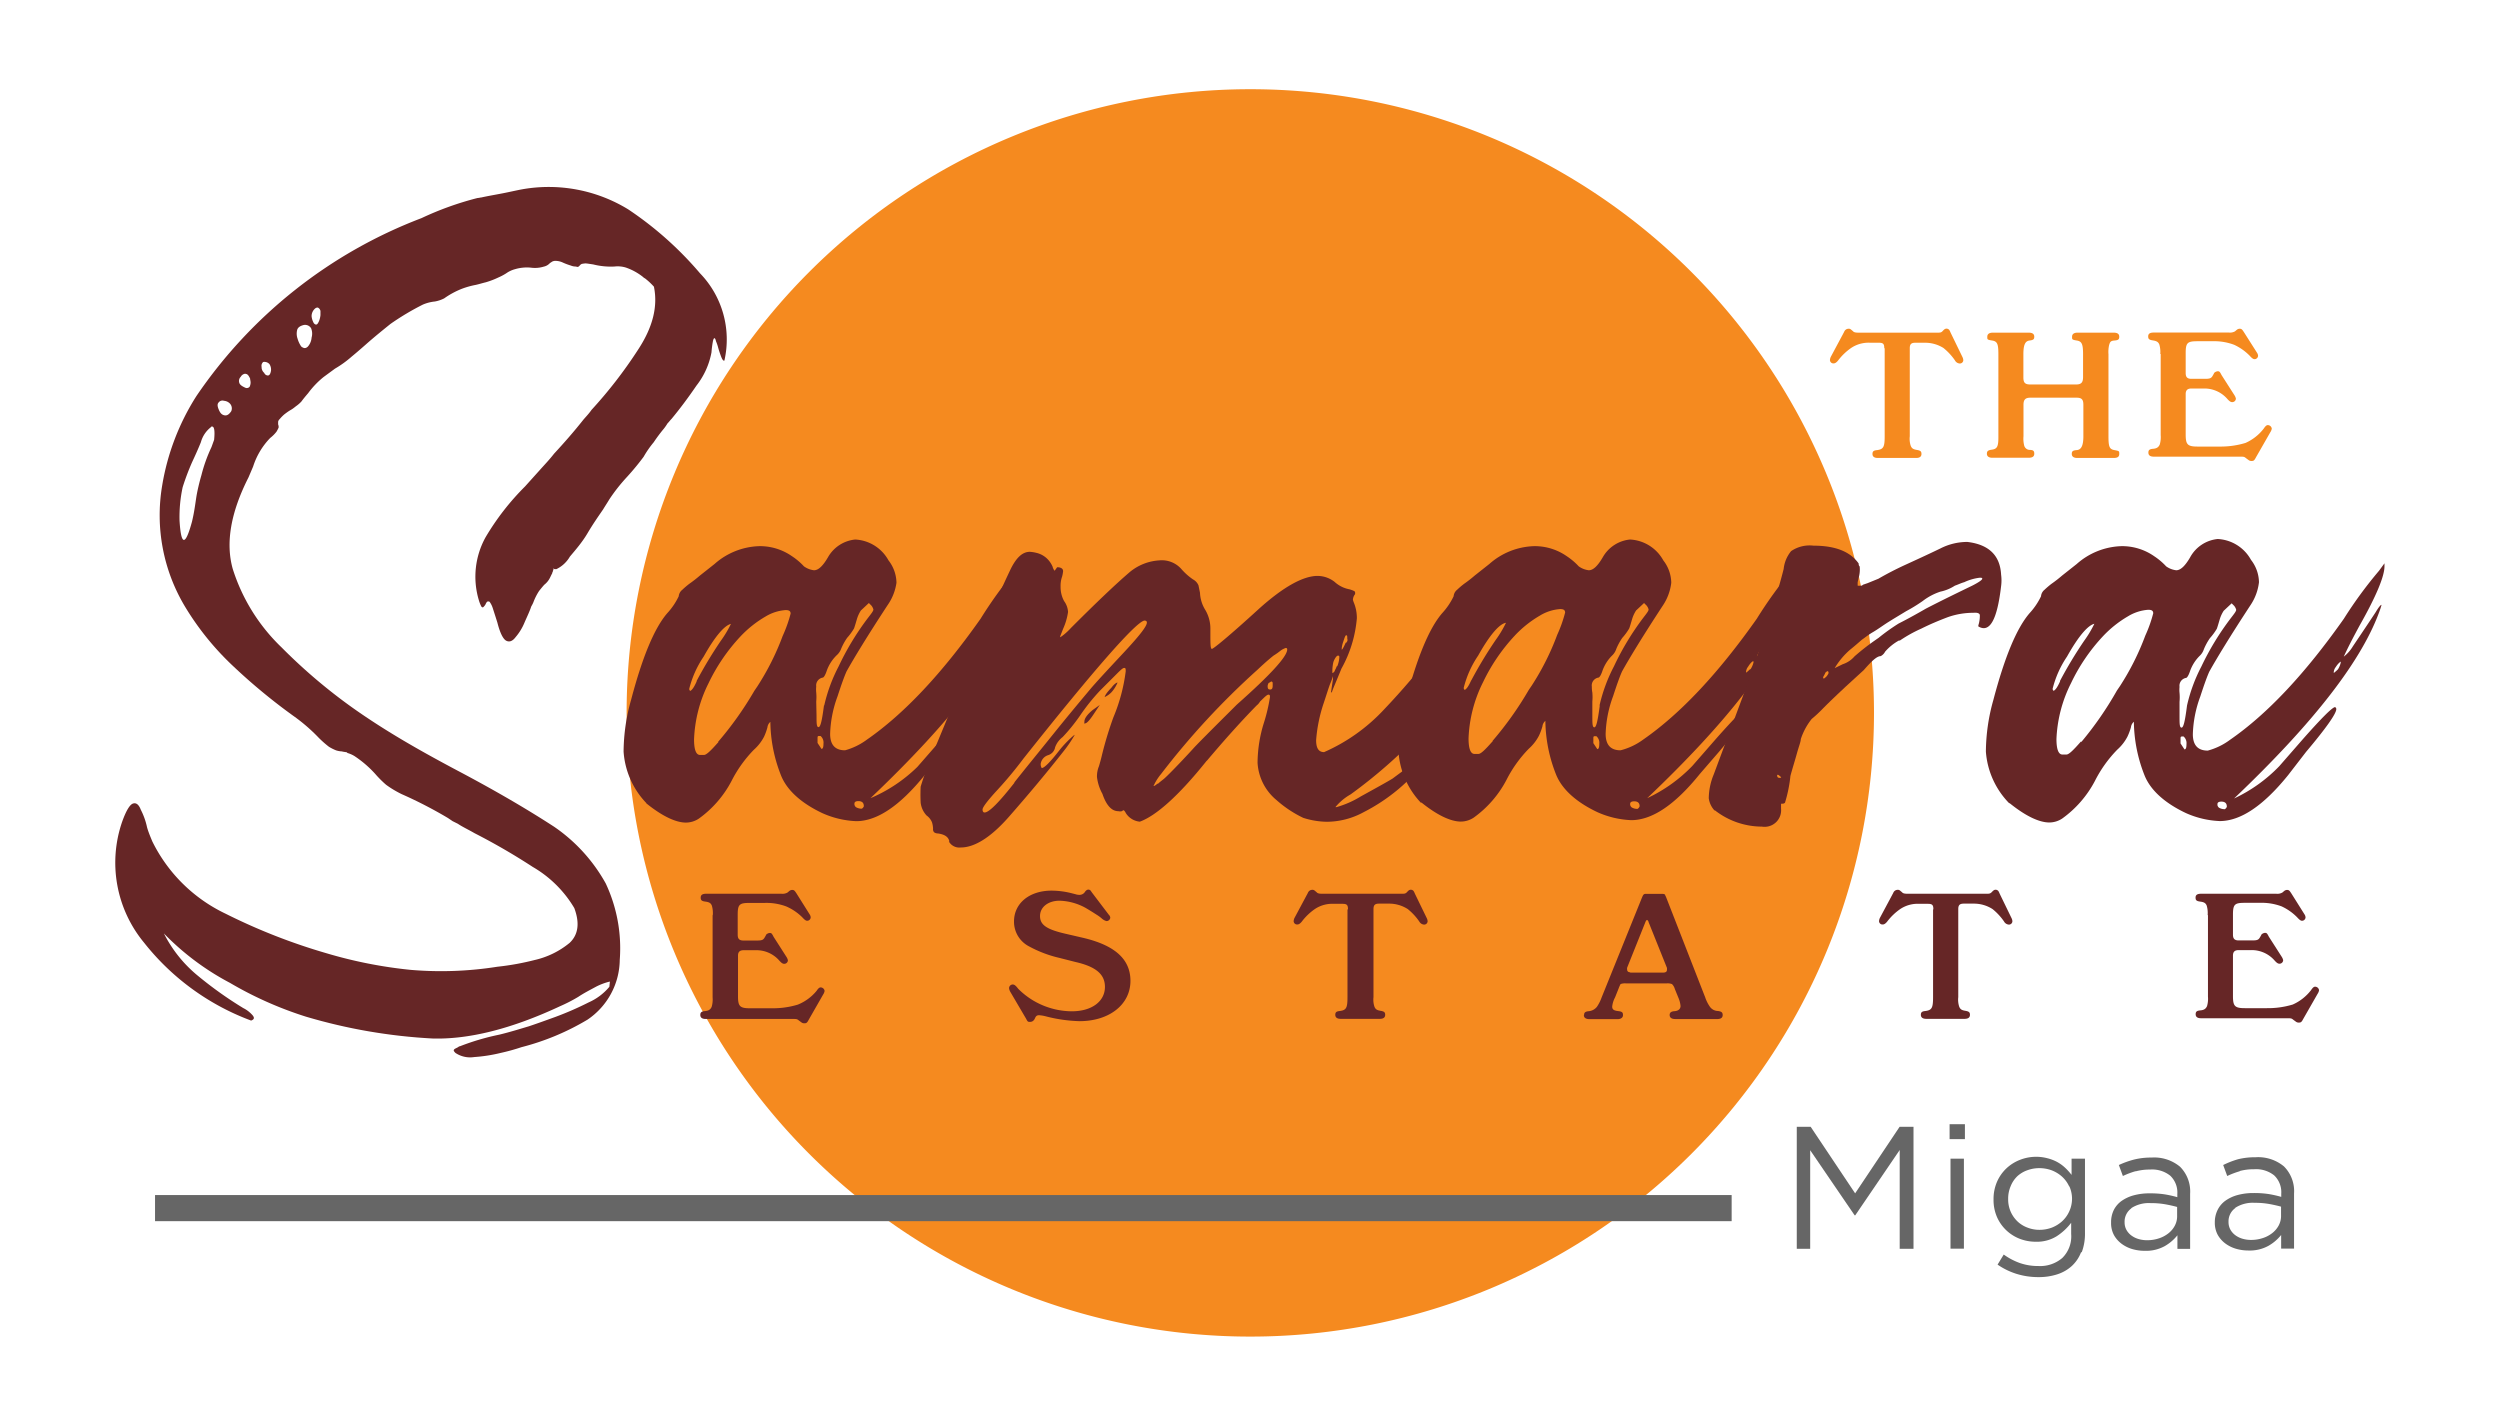 <svg id="Layer_1" data-name="Layer 1" xmlns="http://www.w3.org/2000/svg" viewBox="0 0 248 139.33"><defs><style>.cls-1{fill:#f58a1f;}.cls-2{fill:#662626;}.cls-3{fill:#666;}</style></defs><title>logo</title><path class="cls-1" d="M185.9,70.72A61.87,61.87,0,1,1,124,8.85,61.87,61.87,0,0,1,185.9,70.72"/><path class="cls-2" d="M34.44,74.64c-.21-.05-.36-.05-.52-.1a2.22,2.22,0,0,1-.57-.1,4.69,4.69,0,0,1-.72-.36,10.61,10.61,0,0,1-1-.88A17.27,17.27,0,0,0,29.08,71a58.16,58.16,0,0,1-5.93-4.9,27.71,27.71,0,0,1-4.74-5.83,17.62,17.62,0,0,1-2.32-12.12,23.67,23.67,0,0,1,3.4-8.87A47.37,47.37,0,0,1,41.81,21.64a30.9,30.9,0,0,1,5.57-2c.15,0,.26-.05.36-.05.67-.15,1.34-.26,2.11-.41s1.44-.31,2-.41a15.1,15.1,0,0,1,10.47,2,34.39,34.39,0,0,1,7.12,6.34,9.44,9.44,0,0,1,2.42,8.66c-.1.05-.21-.1-.31-.36s-.21-.57-.31-.93a4.25,4.25,0,0,0-.21-.62c-.05-.21-.1-.31-.15-.31s-.1.05-.15.26a9.79,9.79,0,0,0-.15,1.14,7.6,7.6,0,0,1-1.49,3.3c-.88,1.29-1.7,2.37-2.47,3.3-.15.15-.26.31-.41.46a4.64,4.64,0,0,1-.36.52,15.78,15.78,0,0,0-1,1.34,9.86,9.86,0,0,0-1,1.44c-.46.62-1,1.29-1.65,2a17.41,17.41,0,0,0-1.75,2.22c-.15.26-.36.57-.62,1-.46.67-1,1.44-1.55,2.37s-1.19,1.65-1.75,2.32a3.09,3.09,0,0,1-1.34,1.24H55c-.05-.05-.05-.05-.1-.05a.05.05,0,0,0-.05-.05l.05.05v.05a.19.19,0,0,1-.05.15.19.19,0,0,1-.05.15c0,.1-.05.16-.1.26l-.15.31A2,2,0,0,1,54,58c-.15.16-.31.36-.52.62a5.73,5.73,0,0,0-.57,1.13,3.11,3.11,0,0,1-.21.41c-.15.47-.41,1-.67,1.6a5.32,5.32,0,0,1-.88,1.44c-.31.41-.62.52-.93.36s-.62-.77-.88-1.8c-.21-.67-.36-1.13-.46-1.44a2.18,2.18,0,0,0-.31-.62.24.24,0,0,0-.26,0,1.07,1.07,0,0,0-.15.26,1.11,1.11,0,0,1-.21.26c-.05.05-.1.05-.2-.05a3.57,3.57,0,0,1-.26-.67,8.09,8.09,0,0,1,.67-6.19,25.21,25.21,0,0,1,3.92-5.05l1.44-1.6c.51-.57,1-1.08,1.44-1.65,1-1.08,2-2.22,2.89-3.35.26-.31.57-.62.83-1a44.83,44.83,0,0,0,4.59-5.93c1.5-2.27,2-4.33,1.6-6.29a6.77,6.77,0,0,0-.88-.82.73.73,0,0,1-.21-.15,5.73,5.73,0,0,0-1.7-.93,2.77,2.77,0,0,0-1.13-.1,7.17,7.17,0,0,1-2.11-.21c-.36-.05-.62-.1-.77-.1a2.92,2.92,0,0,0-.36.05.69.69,0,0,0-.21.16c0,.05-.05.05-.1.1s-.15.05-.26,0a1.25,1.25,0,0,1-.52-.1,6.16,6.16,0,0,1-.82-.31,1.78,1.78,0,0,0-.62-.15.78.78,0,0,0-.36.05c-.1.05-.15.1-.26.16a1.15,1.15,0,0,1-.62.36,3,3,0,0,1-1.29.1,4.15,4.15,0,0,0-1.55.15,2.76,2.76,0,0,0-.88.41,5.32,5.32,0,0,1-.77.41A8.14,8.14,0,0,1,48.2,28c-.41.1-.72.2-1,.26a8.19,8.19,0,0,0-1.44.41,8.37,8.37,0,0,0-1.7.93,3.28,3.28,0,0,1-.93.31,4,4,0,0,0-1.19.31,25.84,25.84,0,0,0-3.2,1.91c-.77.62-1.6,1.29-2.47,2.06-.41.36-.88.77-1.39,1.19a10.4,10.4,0,0,1-1.65,1.19l-1.13.83A8.64,8.64,0,0,0,30.57,39c-.31.36-.52.62-.67.83a3.45,3.45,0,0,1-.46.41c-.15.1-.31.26-.57.41s-.41.26-.67.46a4,4,0,0,0-.46.47.47.47,0,0,0-.15.26v.26a.65.65,0,0,1,.05.31,3.09,3.09,0,0,1-.21.41,3.39,3.39,0,0,1-.62.62,7.21,7.21,0,0,0-1.7,2.84l-.46,1.08Q22,52.58,23.09,56.44a18.5,18.5,0,0,0,4.85,7.79,54.2,54.2,0,0,0,8.61,7.06c3,2,6.19,3.76,9.43,5.47,3.09,1.65,6.14,3.4,9,5.26a16.51,16.51,0,0,1,5.11,5.62,15.14,15.14,0,0,1,1.39,7.58,7.25,7.25,0,0,1-3.2,5.93,24.68,24.68,0,0,1-6.55,2.73,20,20,0,0,1-2.06.57,15.46,15.46,0,0,1-2.63.41,2.61,2.61,0,0,1-1.86-.41q-.23-.23-.15-.31c.05-.1.21-.15.41-.26a.39.39,0,0,1,.21-.1,24,24,0,0,1,3.87-1.14c1.08-.26,2.06-.57,2.94-.83q.93-.31,2.63-.93a31.5,31.5,0,0,0,3.3-1.44,5.64,5.64,0,0,0,2.06-1.55l.05-.52a6,6,0,0,0-1.39.52c-.57.31-1.18.62-1.75,1a15.51,15.51,0,0,1-1.81.93c-4.85,2.27-9.08,3.3-12.63,3.2a54.08,54.08,0,0,1-12.58-2.17,36.6,36.6,0,0,1-7.53-3.35,26.06,26.06,0,0,1-6.55-4.9,13,13,0,0,0,3.35,4.18A38.12,38.12,0,0,0,24.13,100a3,3,0,0,1,.93.72c.21.26.15.41-.15.52a24.3,24.3,0,0,1-10.62-7.73,12.45,12.45,0,0,1-2.17-12c.41-1.14.77-1.7,1.08-1.8s.57.1.77.62a7,7,0,0,1,.62,1.75c.15.52.36,1,.52,1.39a15.54,15.54,0,0,0,7.27,7.17,59,59,0,0,0,10,3.92,45,45,0,0,0,8.35,1.65,35.61,35.61,0,0,0,8.61-.31,26.07,26.07,0,0,0,3.71-.67,8.36,8.36,0,0,0,3.46-1.7c.88-.83,1-2,.46-3.45A11.49,11.49,0,0,0,52.85,86a63.34,63.34,0,0,0-5.78-3.35c-.62-.36-1.19-.62-1.65-.93l-.52-.26-.46-.31a42.91,42.91,0,0,0-4.59-2.37,10.15,10.15,0,0,1-1.55-.93,10.74,10.74,0,0,1-1.08-1.08A10.76,10.76,0,0,0,35.16,75a2.74,2.74,0,0,0-.72-.31M20.93,42.37a2.82,2.82,0,0,0-1,1.49c-.31.77-.62,1.44-.88,2a24.4,24.4,0,0,0-.93,2.47,14,14,0,0,0-.31,3.3c.15,2.53.57,2.58,1.24.1.21-.88.31-1.65.41-2.32s.31-1.55.52-2.27a15.27,15.27,0,0,1,1-2.79l.26-.72c.1-1,0-1.44-.31-1.29m1.91-2.27a.9.9,0,0,0-.62-.31.47.47,0,0,0-.52.15c-.15.15-.15.36,0,.72s.31.52.57.57.46-.1.67-.41a.7.7,0,0,0-.1-.72m1.5-3a.6.6,0,0,0-.46.31.58.58,0,0,0-.15.57c.05.21.26.36.62.52a.37.37,0,0,0,.41-.1,1,1,0,0,0,.1-.41c0-.16-.05-.31-.05-.41-.15-.31-.26-.46-.46-.46m1.6-.67a.74.74,0,0,0,.26.57.41.41,0,0,0,.36.26q.23,0,.31-.46a1,1,0,0,0-.15-.67.67.67,0,0,0-.62-.21.5.5,0,0,0-.15.52m4.59-2.06a1.51,1.51,0,0,0,.36-.88,1.42,1.42,0,0,0-.05-.93.7.7,0,0,0-.77-.31c-.36.1-.57.26-.62.52a1.49,1.49,0,0,0,.05.83,2.66,2.66,0,0,0,.36.77c.26.21.46.21.67,0m.36-3a1.72,1.72,0,0,0,.21.67c.1.15.26.21.36.1s.26-.41.31-.88v-.41a.47.47,0,0,0-.21-.31c-.05-.05-.21-.05-.36.1a1,1,0,0,0-.31.72"/><path class="cls-2" d="M64.13,79.68a8.17,8.17,0,0,1-2.27-5.12,19.2,19.2,0,0,1,.74-5.12c1.13-4.29,2.32-7.14,3.6-8.62a6.75,6.75,0,0,0,1.13-1.67.93.93,0,0,1,.35-.64,8.67,8.67,0,0,1,.69-.59,13.38,13.38,0,0,0,1.08-.84l1.43-1.13a7,7,0,0,1,4.39-1.77,5.54,5.54,0,0,1,3.3,1,6.37,6.37,0,0,1,1.18,1,2.14,2.14,0,0,0,1,.39c.44,0,.89-.44,1.38-1.28a3.5,3.5,0,0,1,2.71-1.77,4,4,0,0,1,3.3,2.07,3.7,3.7,0,0,1,.79,2.22A5.12,5.12,0,0,1,88.07,60c-2,3.05-3.35,5.27-4.09,6.6-.2.44-.49,1.23-.89,2.46a11.64,11.64,0,0,0-.74,3.74q0,1.63,1.48,1.63A6.52,6.52,0,0,0,86,73.37c3.69-2.56,7.44-6.55,11.28-12a42.13,42.13,0,0,1,3.45-4.78l.54-.74s0,0,0,.1,0,.1,0,.2c0,1-.84,3-2.46,5.86-.64,1.18-1.18,2.22-1.58,3.1a3.65,3.65,0,0,0,.89-1c.39-.59,1.13-1.67,2.27-3.4.29-.49.49-.74.59-.74l0,0-.1.34c-1.73,5.07-6.6,11.33-14.53,18.87A15.1,15.1,0,0,0,91,76.08l2.41-2.76q2.66-3,3.1-3.1c.1,0,.15.1.15.2,0,.44-1,1.87-3,4.24l-1.92,2.22q-3.7,4.58-6.8,4.58a9.1,9.1,0,0,1-3.35-.79c-2.12-1-3.5-2.27-4.09-3.69a14.78,14.78,0,0,1-1.08-5.37.83.83,0,0,0-.29.54,5.63,5.63,0,0,1-.34.94,4.52,4.52,0,0,1-1,1.28,12.54,12.54,0,0,0-2.22,3.1,10.71,10.71,0,0,1-3.25,3.74,2.32,2.32,0,0,1-1.28.39c-1,0-2.36-.64-3.94-1.92m5-12.12a42.63,42.63,0,0,1,2.41-4,11,11,0,0,0,1-1.67h0c-.64.15-1.58,1.23-2.71,3.25a10,10,0,0,0-1.43,3.2.26.26,0,0,0,.1.2c.2-.1.39-.39.64-.94m2.12,6a33.75,33.75,0,0,0,3.6-5.07l.3-.44a25.56,25.56,0,0,0,2.51-5,13.51,13.51,0,0,0,.79-2.22c0-.25-.15-.35-.49-.35a4.45,4.45,0,0,0-2,.64,11,11,0,0,0-2.51,2,18.37,18.37,0,0,0-3.15,4.63,13.51,13.51,0,0,0-1.43,5.57c0,1,.2,1.53.59,1.53h.4c.24,0,.69-.44,1.43-1.28M81.76,70a16,16,0,0,1,1.43-3.89A27,27,0,0,1,86.1,61.3c.34-.44.54-.69.54-.84a1,1,0,0,0-.2-.39l-.25-.25-.79.74a3.34,3.34,0,0,0-.39.84c-.1.34-.2.69-.29.94a5.88,5.88,0,0,1-.69.94,5.89,5.89,0,0,0-.59,1.08A1.57,1.57,0,0,1,83,65a4,4,0,0,0-1,1.58c-.15.44-.3.64-.39.64a.79.79,0,0,0-.64.89,2.84,2.84,0,0,0,0,.59,4.81,4.81,0,0,1,0,.89L81,71c0,.74,0,1.13.2,1.13s.35-.69.54-2.17m-.05,3.79a.86.86,0,0,0-.29-.74h-.1c-.15,0-.2,0-.2.2v.49l.39.59c.15,0,.2-.2.2-.54m4,6.21c0-.34-.2-.49-.54-.49s-.39.15-.39.25v.1a.45.45,0,0,0,.15.25,1.06,1.06,0,0,0,.59.15.54.54,0,0,0,.2-.25m11-13.6a2,2,0,0,0,.29-.69c0-.1,0-.1,0-.1s-.25.15-.49.54a.91.91,0,0,0-.2.49s0,.1,0,.1.15-.1.39-.34"/><path class="cls-2" d="M94.18,83.47c-.1-.44-.44-.69-1.13-.79-.29,0-.44-.15-.44-.2a.37.37,0,0,1-.05-.25,2.47,2.47,0,0,0-.1-.64,1.55,1.55,0,0,0-.54-.69,2.24,2.24,0,0,1-.59-1.28,15.75,15.75,0,0,1,0-1.58,29.64,29.64,0,0,1,1-2.81l3.2-7.73c1.68-4.19,3.2-7.83,4.63-10.84.59-1.28,1.23-1.92,2-1.92a3.5,3.5,0,0,1,.64.1,2.28,2.28,0,0,1,1.18.69,2.52,2.52,0,0,1,.44.69.94.94,0,0,0,.2.4l.25-.35c.39,0,.59.15.59.39a3.22,3.22,0,0,1-.1.54,2.75,2.75,0,0,0-.15,1,2.91,2.91,0,0,0,.35,1.43,2,2,0,0,1,.39,1.08,6.19,6.19,0,0,1-.49,1.67l-.29.74s0,.1,0,.1.49-.29,1.08-.94c2.51-2.51,4.43-4.34,5.81-5.52A5.06,5.06,0,0,1,115,55.59a2.59,2.59,0,0,1,2.22.89,6.11,6.11,0,0,0,1.13,1,1.19,1.19,0,0,1,.54.59l.15.74a3.5,3.5,0,0,0,.54,1.72,3.64,3.64,0,0,1,.49,1.82l0,.49c0,1,0,1.53.15,1.53s1.77-1.33,4.63-3.94c2.46-2.22,4.43-3.3,5.86-3.3a2.78,2.78,0,0,1,1.68.59,3,3,0,0,0,1.48.74c.35.1.54.2.54.25a.37.37,0,0,1,0,.25.92.92,0,0,0-.2.54,2,2,0,0,0,.1.3,4,4,0,0,1,.29,1.53,12.36,12.36,0,0,1-1.53,5c-.54,1.33-.84,2-.89,2.17s-.1.2-.15.2l.2-1.33c0-.15,0-.25,0-.3a6.63,6.63,0,0,1-.29.79c-.2.54-.39,1.18-.64,1.92a15,15,0,0,0-.74,3.65c0,.79.25,1.18.79,1.18a18,18,0,0,0,5.91-4.19,72.55,72.55,0,0,0,5.32-6.26,67.31,67.31,0,0,1,4.78-5.62,1.55,1.55,0,0,0,.35-.29.79.79,0,0,1,.54-.25c.1,0,.15,0,.15.2a1.88,1.88,0,0,1-.89,1.53c-.1,0-.15.1-.15.15l.94-.15c.25,0,.39.1.39.35a2.12,2.12,0,0,1-.35,1.08c-.25.44-.49.89-.69,1.33a59,59,0,0,1-3.2,5.47,50.88,50.88,0,0,1-3.6,4.83,49.53,49.53,0,0,1-6.85,6l-.25.15a5.35,5.35,0,0,0-1.28,1.13s0,0,.1,0A9.57,9.57,0,0,0,135,79c1.43-.79,2.51-1.38,3.15-1.77,2.17-1.63,3.4-2.41,3.7-2.41,0,0,0,0,0,0a1.45,1.45,0,0,1-.3.49,18.29,18.29,0,0,1-6.3,5.27,7.68,7.68,0,0,1-3.6.94,8,8,0,0,1-2.37-.39,11.38,11.38,0,0,1-2.66-1.77,5.18,5.18,0,0,1-1.87-3.69,13.5,13.5,0,0,1,.64-4,17.2,17.2,0,0,0,.59-2.51c0-.15,0-.25-.15-.25s-.39.25-.84.69a1.35,1.35,0,0,1-.34.39c-1.68,1.72-3.3,3.55-4.88,5.42l-.1.1c-2.76,3.45-5,5.42-6.6,6a1.84,1.84,0,0,1-1.38-.84c-.1-.2-.2-.3-.25-.3h0c-.05.05-.1.05-.15.1a.74.74,0,0,1-.35,0c-.64,0-1.18-.54-1.58-1.72a4.56,4.56,0,0,1-.54-1.67,2.65,2.65,0,0,1,.2-1.08c.1-.35.2-.69.29-1.08a35.88,35.88,0,0,1,1.13-3.74,17.42,17.42,0,0,0,1.23-4.58c0-.25,0-.34-.15-.34s-.39.24-.84.69l-1.53,1.53A20.11,20.11,0,0,0,107.13,71a17.54,17.54,0,0,1-1.72,2.12,2.25,2.25,0,0,0-.74,1,1,1,0,0,1-.69.79,1.07,1.07,0,0,0-.74.84.71.71,0,0,0,.1.44c.25,0,.84-.59,1.72-1.72a10.89,10.89,0,0,1,1.53-1.58s0,0,0,.05a12.71,12.71,0,0,1-1.08,1.58c-1.82,2.32-3.65,4.48-5.42,6.5s-3.4,3.05-4.78,3.05a1.19,1.19,0,0,1-1.18-.59m6.45-5.81c1.13-1.43,2.46-3.05,3.89-4.83s2.66-3.25,3.69-4.48c.54-.64,1.63-1.82,3.2-3.5s2.41-2.71,2.41-3.1c0-.15-.1-.2-.25-.2-.84.15-4.88,4.73-12,13.7A39.7,39.7,0,0,1,99,78.3c-1,1.08-1.53,1.77-1.53,2s.1.3.2.3c.44,0,1.43-1,3-3m6.9-6c0-.34.3-.74.84-1.18l.69-.49-.59.89c-.39.59-.69.94-.88.94s-.05,0-.05-.15m2-2.41c0-.2.25-.54.69-1,.25-.34.49-.49.59-.49s0,0,0,0-.2.54-.64,1a2.28,2.28,0,0,1-.64.44s0,0,0,0m5.27,8.62c.15-.15.35-.3.59-.49s1.38-1.33,2.91-3c.3-.35,1.77-1.82,4.34-4.38q5-4.43,5-5.47a.13.13,0,0,0-.15-.15,2,2,0,0,0-.49.25,6,6,0,0,1-.69.49c-.2.15-.74.59-1.63,1.43a76.54,76.54,0,0,0-9.56,10.34,5.19,5.19,0,0,0-.74,1.18s0,0,.05,0a.88.88,0,0,0,.34-.25M126.25,68v-.25c0-.1-.1-.15-.15-.15a1,1,0,0,1-.25.15.71.71,0,0,0-.1.3c0,.25.05.35.25.35s.25-.15.25-.4m6.16-1.48.15-.29c0-.05,0-.1.1-.15a2.7,2.7,0,0,0,.2-.84c0-.15,0-.2-.1-.2s-.1,0-.2.1a1.75,1.75,0,0,0-.29.54,4.26,4.26,0,0,0-.1.79v.3a.41.41,0,0,0,.25-.25m1.13-2.76s.05-.1.1-.15a.38.38,0,0,0,0-.25c0-.25,0-.34-.1-.34s-.15.2-.3.64a2.69,2.69,0,0,0-.15.64v.15c.05,0,.2-.25.39-.69m7.93,10.49a3.69,3.69,0,0,1,1.18-1.58c.29-.3.49-.44.59-.44s.05,0,.05.1l-.05.35a2.2,2.2,0,0,1-1.77,1.72Zm4.78-11.68c0-.3,0-.44-.15-.44s-.2.15-.2.39.1.35.2.35.15-.1.15-.3"/><path class="cls-2" d="M141,79.68a8.16,8.16,0,0,1-2.27-5.12,19.24,19.24,0,0,1,.74-5.12c1.13-4.29,2.32-7.14,3.6-8.62a6.77,6.77,0,0,0,1.13-1.67.92.92,0,0,1,.34-.64,8.67,8.67,0,0,1,.69-.59,13.21,13.21,0,0,0,1.08-.84l1.43-1.13a7,7,0,0,1,4.39-1.77,5.54,5.54,0,0,1,3.3,1,6.43,6.43,0,0,1,1.18,1,2.14,2.14,0,0,0,1,.39c.44,0,.89-.44,1.38-1.28a3.5,3.5,0,0,1,2.71-1.77,4,4,0,0,1,3.3,2.07,3.7,3.7,0,0,1,.79,2.22A5.13,5.13,0,0,1,165,60c-2,3.05-3.35,5.27-4.09,6.6-.2.44-.49,1.23-.89,2.46a11.64,11.64,0,0,0-.74,3.74q0,1.63,1.48,1.63A6.52,6.52,0,0,0,163,73.37c3.69-2.56,7.44-6.55,11.28-12a42.14,42.14,0,0,1,3.45-4.78l.54-.74c.05,0,.05,0,.05.1s0,.1,0,.2c0,1-.84,3-2.46,5.86-.64,1.18-1.18,2.22-1.58,3.1a3.61,3.61,0,0,0,.89-1c.4-.59,1.13-1.67,2.27-3.4q.44-.74.59-.74l0,0-.1.34c-1.73,5.07-6.6,11.33-14.53,18.87a15.11,15.11,0,0,0,4.48-3.2l2.41-2.76q2.66-3,3.1-3.1c.1,0,.15.1.15.2,0,.44-1,1.87-3,4.24l-1.92,2.22q-3.69,4.58-6.8,4.58a9.1,9.1,0,0,1-3.35-.79c-2.12-1-3.5-2.27-4.09-3.69a14.8,14.8,0,0,1-1.08-5.37.83.83,0,0,0-.29.54,5.65,5.65,0,0,1-.35.94,4.54,4.54,0,0,1-1,1.28,12.54,12.54,0,0,0-2.22,3.1,10.72,10.72,0,0,1-3.25,3.74,2.32,2.32,0,0,1-1.28.39c-1,0-2.36-.64-3.94-1.92m5-12.12a42.26,42.26,0,0,1,2.42-4,11.14,11.14,0,0,0,1-1.67h-.05c-.64.15-1.58,1.23-2.71,3.25a10,10,0,0,0-1.43,3.2.26.26,0,0,0,.1.2c.2-.1.39-.39.64-.94m2.12,6a33.75,33.75,0,0,0,3.6-5.07l.3-.44a25.5,25.5,0,0,0,2.51-5,13.46,13.46,0,0,0,.79-2.22c0-.25-.15-.35-.49-.35a4.45,4.45,0,0,0-2,.64,11,11,0,0,0-2.51,2,18.34,18.34,0,0,0-3.15,4.63,13.49,13.49,0,0,0-1.43,5.57c0,1,.2,1.53.59,1.53h.39c.25,0,.69-.44,1.43-1.28M158.67,70a16,16,0,0,1,1.43-3.89A27.06,27.06,0,0,1,163,61.3c.34-.44.54-.69.54-.84a1,1,0,0,0-.2-.39l-.25-.25-.79.74a3.34,3.34,0,0,0-.39.84c-.1.34-.2.69-.29.94a5.88,5.88,0,0,1-.69.94,5.89,5.89,0,0,0-.59,1.08,1.57,1.57,0,0,1-.39.64,4,4,0,0,0-1,1.58c-.15.44-.3.64-.4.64a.79.79,0,0,0-.64.89,2.79,2.79,0,0,0,.05.59,4.91,4.91,0,0,1,0,.89l0,1.43c0,.74,0,1.13.2,1.13s.34-.69.54-2.17m-.05,3.79a.86.86,0,0,0-.29-.74h-.1c-.15,0-.2,0-.2.2v.49l.39.59c.15,0,.2-.2.2-.54m4,6.21c0-.34-.2-.49-.54-.49s-.4.15-.4.25v.1a.45.45,0,0,0,.15.25,1.06,1.06,0,0,0,.59.15.55.55,0,0,0,.2-.25m11-13.6a2.06,2.06,0,0,0,.3-.69c0-.1,0-.1-.05-.1s-.25.15-.49.54a.91.91,0,0,0-.2.49s0,.1,0,.1.15-.1.39-.34"/><path class="cls-2" d="M170.1,80.42a2.21,2.21,0,0,1-.59-1.23,6.3,6.3,0,0,1,.49-2.36l2.81-7.54,1.13-3.1q2.22-6.65,3-9.75a3.31,3.31,0,0,1,.74-1.77,3.26,3.26,0,0,1,2.22-.54c2.17,0,3.65.59,4.48,1.77,0,.1,0,.2.1.29a3,3,0,0,1-.1,1.13l-.1.44,0,.34a2.61,2.61,0,0,0,.39,0,.6.6,0,0,0,.15-.1l.44-.15,1.08-.44c.84-.49,1.72-.94,2.56-1.33,1.18-.54,2.36-1.08,3.6-1.68a5.86,5.86,0,0,1,2.66-.64c2.12.25,3.25,1.33,3.35,3.25a4.29,4.29,0,0,1,0,1.13c-.39,3.35-1.13,4.68-2.26,4l0-.1a3.07,3.07,0,0,0,.15-1c0-.2-.25-.29-.64-.25a7.59,7.59,0,0,0-2.56.44c-.89.34-1.73.69-2.61,1.13a13.55,13.55,0,0,0-2.12,1.18l-.1,0A5.06,5.06,0,0,0,187,64.65a1,1,0,0,1-.44.44c-.39,0-.94.54-1.67,1.38l-1.73,1.58c-.79.74-1.58,1.48-2.36,2.27a12.81,12.81,0,0,1-1.08,1,6.37,6.37,0,0,0-1.08,2c0,.25-.2.74-.39,1.43s-.44,1.48-.64,2.22a13.58,13.58,0,0,1-.54,2.66c-.1.1-.2.1-.39.1a0,0,0,0,0,0,0l0,0v.49A1.64,1.64,0,0,1,174.78,82a7.61,7.61,0,0,1-4.68-1.63m6.55-3.25v0s0-.1-.1-.15-.1-.1-.15-.1a.18.18,0,0,0-.1,0,.15.15,0,0,0,0,.1c0,.15.1.2.3.2s.1,0,.1,0m4.48-10.05c.15-.2.25-.34.2-.44s0-.1-.1-.1a.75.75,0,0,0-.15.1c-.05,0-.1.2-.2.35s-.1.24,0,.29v0s.15-.1.29-.25m1.58-1.18a2.63,2.63,0,0,0,1.18-.79c.3-.25,1-.89,2.37-1.82a19.84,19.84,0,0,1,2-1.43s1-.49,2.71-1.48c1.53-.79,3.05-1.53,4.58-2.27.69-.35,1-.59,1-.69s-.1-.1-.25-.1a5,5,0,0,0-1.53.44c-.35.1-.64.25-.94.35a4.18,4.18,0,0,1-1.43.59,5.87,5.87,0,0,0-1.77.94,16,16,0,0,1-1.63,1c-.64.39-1.23.74-1.77,1.08s-1,.69-1.53,1-.84.59-1.08.74c-.39.34-.79.69-1.18,1A7.49,7.49,0,0,0,182,66.28Z"/><path class="cls-2" d="M199.31,79.68A8.17,8.17,0,0,1,197,74.56a19.24,19.24,0,0,1,.74-5.12c1.13-4.29,2.32-7.14,3.6-8.62a6.77,6.77,0,0,0,1.13-1.67.92.92,0,0,1,.34-.64,8.85,8.85,0,0,1,.69-.59,13.38,13.38,0,0,0,1.08-.84l1.43-1.13a7,7,0,0,1,4.39-1.77,5.54,5.54,0,0,1,3.3,1,6.39,6.39,0,0,1,1.18,1,2.14,2.14,0,0,0,1,.39c.44,0,.89-.44,1.38-1.28A3.5,3.5,0,0,1,220,53.47a4,4,0,0,1,3.3,2.07,3.7,3.7,0,0,1,.79,2.22,5.13,5.13,0,0,1-.84,2.27c-2,3.05-3.35,5.27-4.09,6.6-.2.44-.49,1.23-.89,2.46a11.64,11.64,0,0,0-.74,3.74q0,1.63,1.48,1.63a6.52,6.52,0,0,0,2.22-1.08c3.7-2.56,7.44-6.55,11.28-12A42,42,0,0,1,236,56.62l.54-.74s0,0,0,.1,0,.1,0,.2c0,1-.84,3-2.46,5.86-.64,1.18-1.18,2.22-1.58,3.1a3.63,3.63,0,0,0,.89-1c.39-.59,1.13-1.67,2.27-3.4q.44-.74.59-.74l0,0-.1.34c-1.73,5.07-6.6,11.33-14.53,18.87a15.12,15.12,0,0,0,4.48-3.2l2.41-2.76q2.66-3,3.1-3.1c.1,0,.15.1.15.2,0,.44-1,1.87-3,4.24L227,76.87q-3.69,4.58-6.8,4.58a9.1,9.1,0,0,1-3.35-.79c-2.12-1-3.5-2.27-4.09-3.69a14.82,14.82,0,0,1-1.08-5.37.83.83,0,0,0-.29.54,5.74,5.74,0,0,1-.35.94,4.52,4.52,0,0,1-1,1.28,12.54,12.54,0,0,0-2.22,3.1,10.71,10.71,0,0,1-3.25,3.74,2.32,2.32,0,0,1-1.28.39c-1,0-2.36-.64-3.94-1.92m5-12.12a41.91,41.91,0,0,1,2.41-4,11.07,11.07,0,0,0,1-1.67h0c-.64.15-1.58,1.23-2.71,3.25a10,10,0,0,0-1.43,3.2.26.26,0,0,0,.1.2c.2-.1.39-.39.64-.94m2.12,6A33.74,33.74,0,0,0,210,68.5l.3-.44a25.5,25.5,0,0,0,2.51-5,13.46,13.46,0,0,0,.79-2.22c0-.25-.15-.35-.49-.35a4.45,4.45,0,0,0-2,.64,11,11,0,0,0-2.51,2,18.34,18.34,0,0,0-3.15,4.63A13.48,13.48,0,0,0,204,73.32c0,1,.2,1.53.59,1.53h.4c.25,0,.69-.44,1.43-1.28M216.95,70a15.93,15.93,0,0,1,1.43-3.89,27,27,0,0,1,2.91-4.78c.34-.44.54-.69.54-.84a1,1,0,0,0-.2-.39l-.25-.25-.79.74a3.34,3.34,0,0,0-.39.84c-.1.34-.2.69-.29.94a5.88,5.88,0,0,1-.69.94,5.89,5.89,0,0,0-.59,1.08,1.57,1.57,0,0,1-.39.64,4,4,0,0,0-1,1.58c-.15.44-.3.64-.39.64a.79.79,0,0,0-.64.89,2.84,2.84,0,0,0,0,.59,4.91,4.91,0,0,1,0,.89l0,1.43c0,.74,0,1.13.2,1.13s.35-.69.54-2.17m-.05,3.79a.86.86,0,0,0-.29-.74h-.1c-.15,0-.2,0-.2.2v.49l.39.59c.15,0,.2-.2.2-.54m4,6.21c0-.34-.2-.49-.54-.49s-.39.15-.39.25v.1a.45.45,0,0,0,.15.25,1.06,1.06,0,0,0,.59.15.54.54,0,0,0,.2-.25m11-13.6a2,2,0,0,0,.29-.69c0-.1,0-.1,0-.1s-.25.15-.49.54a.91.91,0,0,0-.2.49s0,.1,0,.1.15-.1.39-.34"/><path class="cls-2" d="M70.71,90.78a2.65,2.65,0,0,0-.09-.93c-.1-.26-.26-.36-.64-.41s-.47-.14-.47-.4.17-.38.54-.38h7.48a1,1,0,0,0,.59-.12l.19-.16a.48.48,0,0,1,.26-.1c.21,0,.26.07.45.36l1.3,2.07a.6.6,0,0,1,.1.29.35.35,0,0,1-.35.34c-.14,0-.28-.12-.48-.34A5.22,5.22,0,0,0,78,89.92a5.62,5.62,0,0,0-2.14-.35h-1.5c-1,0-1.18.14-1.18,1.16v2c0,.41.17.57.57.57h1.33c.5,0,.64-.05.79-.33a2.25,2.25,0,0,0,.14-.26.58.58,0,0,1,.33-.16c.16,0,.21,0,.4.38l1.28,2a1,1,0,0,1,.14.33.36.36,0,0,1-.38.35c-.14,0-.28-.1-.5-.35a3,3,0,0,0-2.25-1H73.78c-.38,0-.57.15-.57.55v4c0,1,.17,1.21,1.18,1.21h2.19a8.48,8.48,0,0,0,2.56-.36A4.68,4.68,0,0,0,81,98.3c.16-.24.28-.35.4-.35a.4.4,0,0,1,.4.35.84.84,0,0,1-.14.35l-1.43,2.5c-.17.33-.24.36-.45.36a.44.44,0,0,1-.29-.1l-.22-.16c-.21-.17-.22-.17-.73-.17H70c-.36,0-.53-.14-.53-.4s.12-.35.47-.38.54-.15.66-.43a2.59,2.59,0,0,0,.09-.93V90.78Z"/><path class="cls-2" d="M110,90.75a.45.45,0,0,1,.14.28.37.37,0,0,1-.38.34,1.1,1.1,0,0,1-.49-.28,4,4,0,0,0-.5-.36c-.48-.31-.86-.54-1.12-.69a5.67,5.67,0,0,0-2.54-.69c-1.14,0-1.94.64-1.94,1.52s.66,1.33,2.54,1.76l1.64.38c3.23.74,4.79,2.13,4.79,4.29,0,2.37-2.12,4-5.06,4a14.87,14.87,0,0,1-3.34-.48,3.59,3.59,0,0,0-.66-.11c-.21,0-.31.07-.41.3s-.26.36-.48.36-.24,0-.4-.31l-1.55-2.64a1,1,0,0,1-.14-.38.37.37,0,0,1,.36-.38c.17,0,.31.12.55.43a7.57,7.57,0,0,0,5.32,2.23c2,0,3.28-1,3.28-2.42,0-1.23-.86-2-2.92-2.47l-1.61-.41a11.81,11.81,0,0,1-3-1.14,2.75,2.75,0,0,1-1.49-2.47c0-1.8,1.52-3.06,3.73-3.06a8.32,8.32,0,0,1,2.07.28l.28.07a1.27,1.27,0,0,0,.4.07.65.65,0,0,0,.52-.24.72.72,0,0,1,.16-.19.29.29,0,0,1,.21-.09.28.28,0,0,1,.23.1l.17.24Z"/><path class="cls-2" d="M133.72,90.21c0-.43-.1-.55-.54-.55h-.85a3.11,3.11,0,0,0-1.9.52,5.68,5.68,0,0,0-1.29,1.24c-.17.21-.31.29-.45.29a.34.34,0,0,1-.36-.33.85.85,0,0,1,.1-.35l1.31-2.45a.47.47,0,0,1,.43-.31.33.33,0,0,1,.26.09l.17.14c.1.12.24.16.57.16H139c.35,0,.43,0,.6-.19s.26-.21.38-.21h0a.39.39,0,0,1,.24.12s.07.1.14.28l1.19,2.45a.8.8,0,0,1,.07.28.34.34,0,0,1-.36.33.59.59,0,0,1-.47-.31,5.79,5.79,0,0,0-1.14-1.23,3.41,3.41,0,0,0-1.85-.54l-1,0c-.4,0-.55.14-.55.54v8.74a2.22,2.22,0,0,0,.09.93c.1.26.24.36.6.42s.47.14.47.4-.17.4-.53.4H133c-.36,0-.54-.14-.54-.4s.12-.35.47-.38c.62-.09.74-.31.74-1.36V90.21Z"/><path class="cls-2" d="M157.14,100.69c0-.26.14-.35.48-.38a1.17,1.17,0,0,0,.79-.43,4,4,0,0,0,.47-.93l4-9.9c.14-.33.19-.38.4-.38h1.63a.52.52,0,0,1,.26.07c0,.05.05.12.12.29l3.87,9.92a3.64,3.64,0,0,0,.47.93,1,1,0,0,0,.79.41c.35.05.47.14.47.4s-.17.4-.54.4h-4.15c-.38,0-.57-.14-.57-.4s.17-.36.48-.38.6-.17.6-.52a2.7,2.7,0,0,0-.22-.83l-.35-.86a1.07,1.07,0,0,0-.28-.48,1.27,1.27,0,0,0-.5-.07h-4.1a1.27,1.27,0,0,0-.5.07,3.48,3.48,0,0,0-.19.43l-.36.9a2.46,2.46,0,0,0-.28.9c0,.29.16.4.59.45s.48.16.48.4-.19.4-.55.4h-2.76c-.38,0-.57-.14-.57-.4m4.56-4.22H165c.23,0,.36-.09.36-.26a.75.75,0,0,0,0-.21l-1.83-4.56c0-.1-.12-.19-.15-.19s-.1.07-.14.17L161.41,96a.63.63,0,0,0,0,.17c0,.19.12.28.33.28"/><path class="cls-2" d="M191.79,90.21c0-.43-.1-.55-.54-.55h-.85a3.11,3.11,0,0,0-1.9.52,5.68,5.68,0,0,0-1.29,1.24c-.17.21-.31.29-.45.29a.34.34,0,0,1-.36-.33.85.85,0,0,1,.1-.35l1.31-2.45a.47.47,0,0,1,.43-.31.33.33,0,0,1,.26.09l.17.14c.1.12.24.16.57.16H197c.35,0,.43,0,.61-.19s.26-.21.38-.21h0a.39.39,0,0,1,.24.12s.07.1.14.28l1.19,2.45a.8.8,0,0,1,.07.28.34.34,0,0,1-.36.33.59.59,0,0,1-.47-.31,5.79,5.79,0,0,0-1.14-1.23,3.41,3.41,0,0,0-1.85-.54l-1,0c-.4,0-.55.14-.55.54v8.74a2.22,2.22,0,0,0,.09.93c.1.26.24.36.6.42s.47.14.47.4-.17.4-.53.4h-3.8c-.36,0-.54-.14-.54-.4s.12-.35.47-.38c.62-.09.74-.31.74-1.36V90.21Z"/><path class="cls-2" d="M219,90.78a2.65,2.65,0,0,0-.09-.93c-.1-.26-.26-.36-.64-.41s-.47-.14-.47-.4.17-.38.54-.38h7.48a1,1,0,0,0,.59-.12l.19-.16a.49.49,0,0,1,.26-.1c.21,0,.26.07.45.36l1.3,2.07a.6.6,0,0,1,.1.29.35.35,0,0,1-.35.34c-.14,0-.28-.12-.48-.34a5.21,5.21,0,0,0-1.55-1.09,5.63,5.63,0,0,0-2.14-.35h-1.5c-1,0-1.18.14-1.18,1.16v2c0,.41.17.57.57.57h1.33c.5,0,.64-.05.79-.33a2.25,2.25,0,0,0,.14-.26.58.58,0,0,1,.33-.16c.16,0,.21,0,.4.38l1.28,2a1,1,0,0,1,.14.33.36.36,0,0,1-.38.35c-.14,0-.28-.1-.5-.35a3,3,0,0,0-2.25-1h-1.28c-.38,0-.57.15-.57.55v4c0,1,.17,1.21,1.18,1.21h2.19a8.48,8.48,0,0,0,2.56-.36,4.68,4.68,0,0,0,1.81-1.42c.16-.24.28-.35.4-.35a.4.4,0,0,1,.4.35.84.84,0,0,1-.14.35l-1.43,2.5c-.17.33-.24.36-.45.36a.44.44,0,0,1-.29-.1l-.22-.16c-.21-.17-.22-.17-.73-.17h-8.45c-.36,0-.53-.14-.53-.4s.12-.35.47-.38.54-.15.66-.43a2.59,2.59,0,0,0,.09-.93V90.78Z"/><path class="cls-1" d="M186.92,34.55c0-.43-.1-.55-.54-.55h-.85a3.1,3.1,0,0,0-1.9.52,5.68,5.68,0,0,0-1.29,1.24c-.17.21-.31.29-.45.29a.34.34,0,0,1-.36-.33.85.85,0,0,1,.1-.35l1.31-2.45a.47.47,0,0,1,.43-.31.33.33,0,0,1,.26.09l.17.14c.1.12.24.16.57.16h7.77c.35,0,.43,0,.6-.19s.26-.21.38-.21h0a.4.4,0,0,1,.24.12s.07.1.14.28l1.19,2.45a.83.83,0,0,1,.07.28.34.34,0,0,1-.36.33.58.58,0,0,1-.47-.31,5.78,5.78,0,0,0-1.14-1.23A3.42,3.42,0,0,0,191,34l-1,0c-.4,0-.55.14-.55.54v8.74a2.21,2.21,0,0,0,.09.93c.1.26.24.36.6.42s.47.14.47.4-.17.4-.53.4h-3.8c-.36,0-.53-.14-.53-.4s.12-.35.47-.38c.62-.09.74-.31.74-1.36V34.55Z"/><path class="cls-1" d="M198.24,35.14c0-1-.1-1.28-.62-1.36s-.48-.12-.48-.38.19-.4.55-.4h3.56c.38,0,.55.14.55.4s-.09.33-.47.38-.61.33-.61,1.35v2.32c0,.54.19.69.69.69l4.54,0c.5,0,.69-.19.69-.73V35.14c0-1-.12-1.28-.62-1.36s-.47-.12-.47-.38.19-.4.54-.4h3.59c.38,0,.55.14.55.4s-.09.35-.48.38-.43.15-.52.43a3.06,3.06,0,0,0-.07.93v8.14c0,1.05.1,1.28.59,1.37s.48.1.48.38-.17.4-.55.4h-3.61c-.36,0-.55-.14-.55-.4s.1-.35.49-.38.66-.33.66-1.37V40.16c0-.54-.17-.71-.69-.71h-4.56c-.5,0-.69.19-.69.71v3.11a2.85,2.85,0,0,0,.07.93.58.58,0,0,0,.52.43c.38,0,.48.1.48.38s-.19.4-.57.4h-3.58c-.36,0-.55-.14-.55-.4s.12-.35.47-.4c.55-.07.67-.31.67-1.23V35.14Z"/><path class="cls-1" d="M214.3,35.12a2.64,2.64,0,0,0-.09-.93c-.1-.26-.26-.36-.64-.42s-.47-.14-.47-.4.17-.38.54-.38h7.48a1,1,0,0,0,.59-.12l.19-.16a.49.49,0,0,1,.26-.1c.21,0,.26.07.45.36L223.9,35a.6.6,0,0,1,.1.29.35.35,0,0,1-.35.34c-.14,0-.28-.12-.48-.34a5.21,5.21,0,0,0-1.55-1.09,5.63,5.63,0,0,0-2.14-.35H218c-1,0-1.18.14-1.18,1.16v2c0,.41.17.57.57.57h1.33c.5,0,.64-.05.79-.33a2.25,2.25,0,0,0,.14-.26.58.58,0,0,1,.33-.16c.16,0,.21,0,.4.38l1.28,2a1,1,0,0,1,.14.33.36.36,0,0,1-.38.35c-.14,0-.28-.1-.5-.35a3,3,0,0,0-2.25-1h-1.28c-.38,0-.57.16-.57.55v4c0,1,.17,1.21,1.18,1.21h2.19a8.49,8.49,0,0,0,2.56-.36,4.68,4.68,0,0,0,1.81-1.42c.16-.24.28-.35.4-.35a.4.4,0,0,1,.4.35.84.84,0,0,1-.14.35l-1.43,2.5c-.17.33-.24.36-.45.36a.44.44,0,0,1-.29-.1l-.22-.16c-.21-.17-.22-.17-.73-.17h-8.45c-.36,0-.53-.14-.53-.4s.12-.35.47-.38.54-.15.66-.43a2.59,2.59,0,0,0,.09-.93V35.12Z"/><polygon class="cls-3" points="184.04 120.56 183.98 120.56 179.57 114.1 179.57 123.88 178.24 123.88 178.24 111.78 179.62 111.78 184.03 118.38 188.44 111.78 189.82 111.78 189.82 123.88 188.45 123.88 188.45 114.08 184.04 120.56"/><path class="cls-3" d="M193.4,111.52h1.52V113H193.4Zm.09,3.42h1.33v8.93h-1.33Z"/><path class="cls-3" d="M206.44,124.23a3.6,3.6,0,0,1-.92,1.36,3.91,3.91,0,0,1-1.43.82,5.94,5.94,0,0,1-1.87.28,7.29,7.29,0,0,1-2.14-.31,6.92,6.92,0,0,1-1.92-.93l.61-1a6.42,6.42,0,0,0,1.62.85,5.52,5.52,0,0,0,1.82.29,3.37,3.37,0,0,0,2.37-.8,3,3,0,0,0,.88-2.38V121.3a5.64,5.64,0,0,1-1.43,1.33,3.71,3.71,0,0,1-2.07.55,4.38,4.38,0,0,1-1.57-.28,4.06,4.06,0,0,1-2.28-2.15,4.21,4.21,0,0,1-.35-1.76,4.27,4.27,0,0,1,.35-1.77,4.07,4.07,0,0,1,.94-1.33,4.18,4.18,0,0,1,1.35-.84,4.39,4.39,0,0,1,2.71-.15,4.18,4.18,0,0,1,1,.39,4,4,0,0,1,.77.57,5.81,5.81,0,0,1,.62.69v-1.61h1.33v7.38a5.2,5.2,0,0,1-.32,1.9m-1.24-6.51a3,3,0,0,0-.73-1,3.33,3.33,0,0,0-1-.61,3.54,3.54,0,0,0-1.23-.22,3.45,3.45,0,0,0-1.2.21,2.88,2.88,0,0,0-1,.6,2.84,2.84,0,0,0-.66,1,3.11,3.11,0,0,0-.24,1.25,3,3,0,0,0,.92,2.22,2.9,2.9,0,0,0,1,.62,3.25,3.25,0,0,0,1.18.22,3.51,3.51,0,0,0,1.23-.22,3.31,3.31,0,0,0,1-.61,3,3,0,0,0,.73-1,3,3,0,0,0,0-2.51"/><path class="cls-3" d="M211.86,116.18a8.22,8.22,0,0,0-1.27.48l-.4-1.09a8.92,8.92,0,0,1,1.5-.54,7,7,0,0,1,1.75-.2,4,4,0,0,1,2.82.91,3.47,3.47,0,0,1,1,2.69v5.46H216v-1.35a4.39,4.39,0,0,1-1.25,1.07,3.83,3.83,0,0,1-2,.47,4.37,4.37,0,0,1-1.22-.17,3.32,3.32,0,0,1-1.07-.53,2.71,2.71,0,0,1-.76-.87,2.51,2.51,0,0,1-.28-1.23,2.73,2.73,0,0,1,.27-1.25,2.48,2.48,0,0,1,.79-.91,3.81,3.81,0,0,1,1.21-.55,5.89,5.89,0,0,1,1.55-.19,9.53,9.53,0,0,1,1.5.1,11,11,0,0,1,1.25.28v-.31a2.3,2.3,0,0,0-.7-1.82,2.88,2.88,0,0,0-2-.61,5.35,5.35,0,0,0-1.44.18m-.42,3.67a1.62,1.62,0,0,0-.67,1.37,1.55,1.55,0,0,0,.18.76,1.76,1.76,0,0,0,.49.56,2.24,2.24,0,0,0,.71.35,3,3,0,0,0,.85.12,3.65,3.65,0,0,0,1.16-.18,3,3,0,0,0,.95-.5,2.37,2.37,0,0,0,.64-.76,2,2,0,0,0,.23-1v-.86q-.5-.14-1.15-.26a8,8,0,0,0-1.47-.12,3.18,3.18,0,0,0-1.93.5"/><path class="cls-3" d="M222.21,116.18a8.22,8.22,0,0,0-1.27.48l-.4-1.09A8.92,8.92,0,0,1,222,115a7,7,0,0,1,1.75-.2,4,4,0,0,1,2.82.91,3.47,3.47,0,0,1,1,2.69v5.46h-1.28v-1.35a4.39,4.39,0,0,1-1.25,1.07,3.83,3.83,0,0,1-2,.47,4.37,4.37,0,0,1-1.22-.17,3.32,3.32,0,0,1-1.07-.53,2.73,2.73,0,0,1-.76-.87,2.52,2.52,0,0,1-.28-1.23A2.73,2.73,0,0,1,220,120a2.48,2.48,0,0,1,.79-.91,3.81,3.81,0,0,1,1.21-.55,5.89,5.89,0,0,1,1.55-.19,9.53,9.53,0,0,1,1.5.1,11.1,11.1,0,0,1,1.25.28v-.31a2.3,2.3,0,0,0-.7-1.82,2.88,2.88,0,0,0-2-.61,5.35,5.35,0,0,0-1.44.18m-.42,3.67a1.62,1.62,0,0,0-.67,1.37,1.55,1.55,0,0,0,.18.76,1.76,1.76,0,0,0,.49.56,2.24,2.24,0,0,0,.71.35,3,3,0,0,0,.85.12,3.63,3.63,0,0,0,1.16-.18,3,3,0,0,0,.95-.5,2.37,2.37,0,0,0,.64-.76,2,2,0,0,0,.23-1v-.86q-.5-.14-1.15-.26a8,8,0,0,0-1.47-.12,3.18,3.18,0,0,0-1.93.5"/><rect class="cls-3" x="15.38" y="118.55" width="156.4" height="2.59"/></svg>